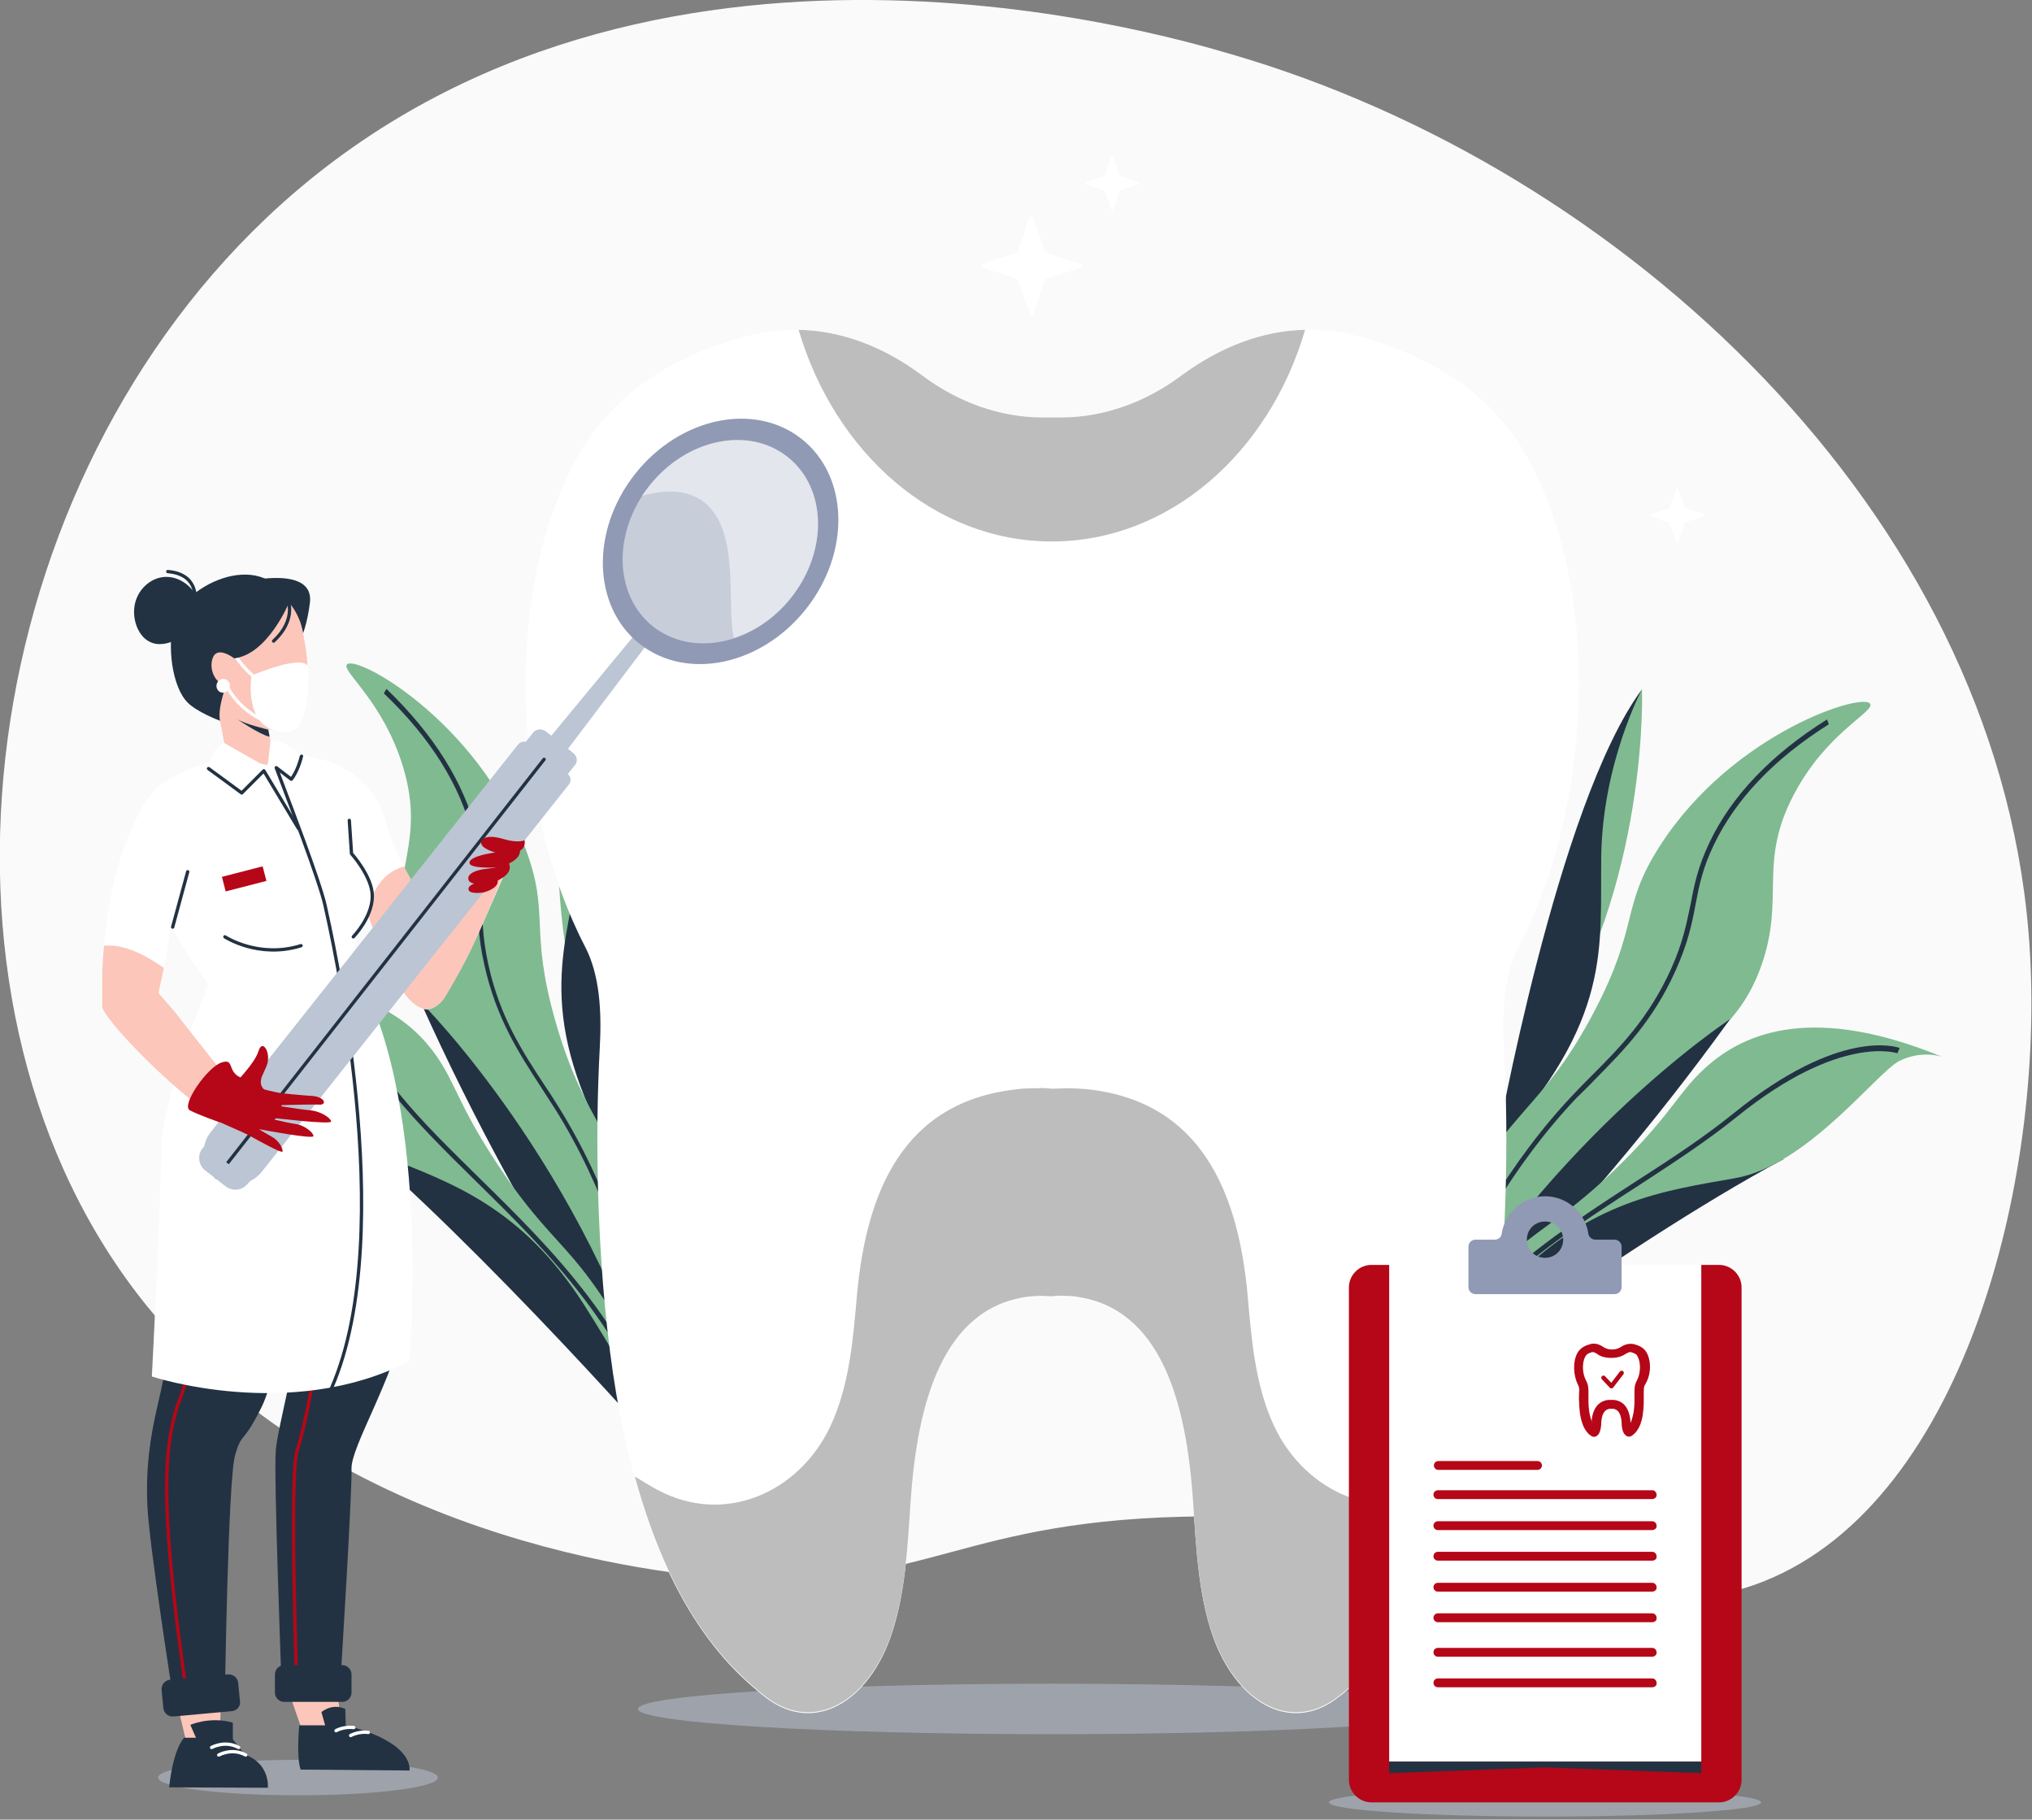 <svg width="459" height="411" viewBox="0 0 459 411" fill="none" xmlns="http://www.w3.org/2000/svg">
<rect x="0" y="0" width="459" height="411" fill="#808080" stroke="none"/>
<g clip-path="url(#clip0_12_22934)">
<path d="M33.201 295C-20.699 228.4 -7.199 113.1 60.201 49.2C141.301 -27.7 261.001 7.2 278.301 12.3C366.701 38.1 450.301 115.6 458.201 210.4C462.701 264 444.401 338.7 398.601 357.1C365.001 370.6 346.101 341.9 272.001 342.5C216.501 342.9 210.201 359 165.901 356.6C157.201 356.1 78.201 350.6 33.201 295Z" fill="#FAFAFA"/>
<path d="M301.899 327.9L301.199 327.1C335.299 290.8 349.499 235.2 349.599 234.7L350.699 234.8C350.599 235.3 336.299 291.2 301.899 327.9Z" fill="#223242"/>
<path d="M349 235.9C349 235.9 351 200.5 360.4 176.5C363.6 168.2 367.4 161.2 370.9 155.7C370.9 155.7 372.6 199.8 349 235.9Z" fill="#80BA91"/>
<path d="M370.898 155.7C370.898 155.7 361.998 172.3 361.698 193.4C361.398 214.4 364.298 230 337.898 259.3C337.898 259.3 351.698 181.6 370.898 155.7Z" fill="#223242"/>
<path d="M318.894 311.9C315.694 310.6 320.294 290.2 329.794 271.9C340.594 250.9 348.794 250.1 360.094 228.5C370.394 208.9 365.994 205.1 374.794 191.3C391.394 165.2 421.794 156 422.494 159.1C422.994 161 412.494 165.7 405.294 179.3C396.994 194.9 403.294 202.6 397.894 218C391.694 235.7 379.394 237 355.294 264.2C331.294 291 318.894 311.9 318.894 311.9Z" fill="#80BA91"/>
<path d="M318.898 311.9C318.898 311.9 355.198 279.6 390.798 230.2C390.798 230.2 346.898 258.9 318.898 311.9Z" fill="#223242"/>
<path d="M311.297 329.6C313.597 317.8 320.197 305.5 320.297 305.4C329.797 281.3 341.597 261.7 355.497 247.1C356.797 245.7 358.097 244.4 359.497 243C365.897 236.6 372.497 229.9 377.497 218.8C380.197 212.8 380.997 208.4 381.897 204.2C382.697 199.9 383.497 195.9 386.097 190.4C391.097 179.8 400.097 170.4 412.697 162.5L413.097 163.6C400.697 171.4 391.997 180.6 387.097 190.9C384.597 196.1 383.797 200.1 382.997 204.3C382.197 208.6 381.297 213 378.497 219.2C373.397 230.6 366.697 237.3 360.197 243.9C358.897 245.3 357.497 246.6 356.197 247.9C342.397 262.4 330.697 281.8 321.197 305.8C321.097 306 314.497 318.1 312.297 329.6H311.297Z" fill="#223242"/>
<path d="M314 321C314 321 364.9 282.2 402.9 261.8L370.1 264.4L333.6 293.4L314 321Z" fill="#223242"/>
<path d="M314 321C322.7 303.1 331.8 292.4 338.4 286C348 276.7 353.5 275.4 366.3 262.7C377.7 251.4 379.3 246.5 385.2 241.2C394.3 232.9 410 226.9 438.7 238.7C438.7 238.7 434.2 237.1 429.1 239.6C424 242.1 408.4 263.2 392 266.1C375.6 269 359.3 271.1 341 289.8C322.8 308.4 314 321 314 321Z" fill="#80BA91"/>
<path d="M309.4 330.4L308.5 329.9L313.6 320.8C329.4 292.8 350 279.5 369.9 266.6C377.7 261.6 385 256.8 391.8 251.3C415.7 232 428.5 236.5 429.1 236.7L428.6 237.9C428.5 237.9 415.7 233.4 392.4 252.2C385.6 257.7 378.2 262.5 370.4 267.6C350.6 280.4 330.2 293.6 314.6 321.3L309.4 330.4Z" fill="#223242"/>
<path d="M162.398 339.8L163.298 339.1C137.198 296.7 134.498 239.4 134.498 238.8L133.398 238.7C133.398 239.3 136.098 297 162.398 339.8Z" fill="#223242"/>
<path d="M134.701 240.2C134.701 240.2 139.901 205.2 135.501 179.8C134.001 171 131.701 163.4 129.401 157.3C129.401 157.2 119.001 200.2 134.701 240.2Z" fill="#80BA91"/>
<path d="M129.399 157.2C129.399 157.2 134.699 175.3 130.799 196C126.899 216.7 120.899 231.3 140.799 265.3C140.899 265.3 142.999 186.5 129.399 157.2Z" fill="#223242"/>
<path d="M148.999 320.8C152.399 320.2 151.999 299.3 146.399 279.4C139.999 256.7 132.199 254.2 125.499 230.8C119.399 209.5 124.399 206.6 118.599 191.4C107.599 162.5 79.699 147.3 78.299 150.2C77.499 151.9 86.699 158.7 91.099 173.4C96.099 190.3 88.399 196.6 90.599 212.8C93.099 231.4 104.899 235.1 122.999 266.6C140.999 297.8 148.999 320.8 148.999 320.8Z" fill="#80BA91"/>
<path d="M149 320.8C149 320.8 119.9 281.9 95 226.3C95 226.3 132.2 263.1 149 320.8Z" fill="#223242"/>
<path d="M152.799 339.6C152.999 327.6 148.899 314.2 148.899 314.1C144.499 288.6 136.799 267 126.099 249.9C125.099 248.3 124.099 246.7 122.999 245.1C117.999 237.5 112.899 229.7 110.299 217.8C108.899 211.4 108.899 206.9 108.999 202.6C108.999 198.2 109.099 194.1 107.699 188.3C104.899 176.9 97.999 165.9 87.299 155.6L86.699 156.6C97.299 166.7 103.999 177.5 106.699 188.5C108.099 194.1 107.999 198.2 107.999 202.4C107.999 206.8 107.899 211.3 109.399 217.9C112.099 230.1 117.299 238 122.299 245.7C123.299 247.3 124.399 248.9 125.399 250.5C135.999 267.4 143.599 288.9 147.999 314.3C148.099 314.5 151.999 327.7 151.899 339.4L152.799 339.6Z" fill="#223242"/>
<path d="M151.897 330.6C151.897 330.6 109.797 282.4 76.797 254.7L108.397 263.9L138.297 299.7L151.897 330.6Z" fill="#223242"/>
<path d="M151.898 330.6C146.998 311.3 140.298 299 134.998 291.4C127.398 280.4 122.298 278 112.398 263C103.498 249.6 102.898 244.5 98.298 238.1C91.098 228.1 76.898 219.1 46.398 224.9C46.398 224.9 51.098 224.2 55.598 227.7C60.098 231.2 71.098 255 86.598 261.1C102.098 267.2 117.698 272.6 131.798 294.5C145.798 316.5 151.898 330.6 151.898 330.6Z" fill="#80BA91"/>
<path d="M154.599 340.7L155.599 340.4L152.399 330.4C142.599 299.8 125.099 282.6 108.199 266C101.599 259.5 95.299 253.4 89.799 246.6C70.299 222.9 56.799 224.7 56.199 224.8L56.499 226.1C56.599 226.1 69.999 224.3 89.099 247.4C94.699 254.2 100.999 260.4 107.599 266.9C124.399 283.4 141.699 300.5 151.399 330.7L154.599 340.7Z" fill="#223242"/>
<path opacity="0.52" d="M237.598 391.7C289.236 391.7 331.098 389.148 331.098 386C331.098 382.852 289.236 380.3 237.598 380.3C185.959 380.3 144.098 382.852 144.098 386C144.098 389.148 185.959 391.7 237.598 391.7Z" fill="#BBC5D4"/>
<path d="M346.299 105.7C337.299 87.8 321.699 80 306.599 75.9C292.899 72.2 279.099 75.8 266.999 84.9C258.699 91.1 249.399 94.3 240.099 94.4C239.299 94.4 236.099 94.4 235.299 94.4C225.999 94.3 216.699 91.1 208.399 84.9C196.199 75.8 182.499 72.3 168.799 75.9C153.699 79.9 138.099 87.8 129.099 105.7C113.299 137.1 116.499 183.7 132.199 213.9C135.499 220.3 135.899 228.5 135.499 236.3C134.899 247.5 134.799 258 135.099 269.2C135.499 283 136.499 296.8 138.499 310.4C141.999 333.7 148.899 356.9 162.299 373.1C165.599 377.1 169.299 380.6 173.199 383.6C184.199 391.8 196.299 384.1 201.299 369.4C204.499 360.1 204.999 349.6 205.699 339.4C207.199 316.9 212.999 295.8 231.999 293.1C233.099 293 234.099 292.9 235.199 292.9C235.999 292.9 236.799 293 237.599 293C238.399 292.9 239.199 292.8 239.999 292.9C240.999 292.9 242.099 292.9 243.199 293.1C262.199 295.8 267.999 316.8 269.499 339.4C270.199 349.6 270.699 360.1 273.899 369.4C278.999 384.1 291.099 391.8 301.999 383.6C305.899 380.7 309.599 377.1 312.899 373.1C326.299 356.9 333.199 333.7 336.699 310.4C338.699 296.8 339.699 283 340.099 269.2C340.399 258 340.299 247.5 339.699 236.3C339.299 228.6 339.699 220.3 342.999 213.9C358.899 183.6 362.099 137.1 346.299 105.7Z" fill="white"/>
<path d="M326.898 336.5C311.698 344.7 294.898 337 287.898 322.3C283.498 313 282.698 302.5 281.798 292.3C279.698 269.8 271.598 248.7 245.398 246C243.898 245.9 242.498 245.8 240.998 245.8C239.898 245.8 238.798 245.9 237.698 245.9C236.598 245.8 235.498 245.7 234.398 245.8C232.898 245.8 231.498 245.8 229.998 246C203.698 248.7 195.698 269.7 193.598 292.3C192.698 302.5 191.898 313 187.498 322.3C180.498 337 163.798 344.7 148.498 336.5C146.798 335.6 145.098 334.5 143.398 333.5C147.498 348.4 153.398 362.2 162.298 372.9C165.598 376.9 169.298 380.4 173.198 383.4C184.198 391.6 196.298 383.9 201.298 369.2C204.498 359.9 204.998 349.4 205.698 339.2C207.198 316.7 212.998 295.6 231.998 292.9C233.098 292.8 234.098 292.7 235.198 292.7C235.998 292.7 236.798 292.8 237.598 292.8C238.398 292.7 239.198 292.6 239.998 292.7C240.998 292.7 242.098 292.7 243.198 292.9C262.198 295.6 267.998 316.6 269.498 339.2C270.198 349.4 270.698 359.9 273.898 369.2C278.998 383.9 291.098 391.6 301.998 383.4C305.898 380.5 309.598 376.9 312.898 372.9C321.798 362.2 327.798 348.3 331.798 333.5C330.298 334.5 328.598 335.6 326.898 336.5Z" fill="#BDBDBD"/>
<path d="M237.598 122.3C264.098 122.3 286.698 102.3 294.798 74.5C285.098 74.7 275.598 78.4 266.898 84.8C258.598 91 249.298 94.2 239.998 94.3C239.198 94.3 235.998 94.3 235.198 94.3C225.898 94.2 216.598 91 208.298 84.8C199.598 78.3 190.098 74.7 180.398 74.5C188.598 102.3 211.098 122.3 237.598 122.3Z" fill="#BDBDBD"/>
<path opacity="0.52" d="M98.903 401.5C98.903 403.7 84.803 405.5 67.303 405.5C49.903 405.5 35.703 403.7 35.703 401.5C35.703 399.3 49.803 397.5 67.303 397.5C84.803 397.5 98.903 399.3 98.903 401.5Z" fill="#BBC5D4"/>
<path d="M50.001 381.4L39.301 381.6C40.201 385.6 41.201 389.8 42.201 394L49.601 393.9L50.001 381.4Z" fill="#FCC6BA"/>
<path d="M75.802 379.5L64.402 379.7L68.502 391.6L77.002 388.6C77.002 388.6 76.602 385.2 75.802 379.5Z" fill="#FCC6BA"/>
<path d="M52.303 392.5H41.603C41.603 392.5 39.203 394.6 38.203 403.7L60.503 403.8C60.503 403.8 61.103 398.4 55.303 396.3L52.303 392.5Z" fill="#223242"/>
<path d="M67.602 389.7C67.602 389.7 66.901 396.8 67.901 399.7L92.501 399.9C92.501 399.9 93.802 393.6 78.102 389.7H67.602Z" fill="#223242"/>
<path d="M44.4 392.8L43 389.6C43 389.6 47.4 387.6 52.6 389.1V393L44.4 392.8Z" fill="#223242"/>
<path d="M73.502 389.9L72.602 386.7C72.602 386.7 75.002 384.6 78.002 386L78.102 389.9H73.502Z" fill="#223242"/>
<path d="M51.901 174.6L62.301 172.7L56.201 145.1L46.801 147.1L51.901 174.6Z" fill="#FCC6BA"/>
<path d="M55.801 131.3C55.801 131.3 71.101 127.7 70.001 136.2C68.901 144.8 66.101 147.5 66.101 147.5L55.801 131.3Z" fill="#223242"/>
<path d="M68.302 142.2C70.002 149.9 65.202 157.4 57.802 159C50.302 160.6 42.902 155.8 41.202 148.1C39.502 140.4 44.302 132.9 51.702 131.3C59.202 129.7 66.602 134.6 68.302 142.2Z" fill="#FCC6BA"/>
<path d="M67.701 140.2C67.701 140.2 72.701 156 66.001 164.4C65.701 164.8 65.101 165.1 64.601 165.1C61.301 165.2 46.501 163.5 42.301 150.5L67.701 140.2Z" fill="#FCC6BA"/>
<path d="M56.801 152.6C56.801 152.6 68.401 147.6 69.601 150.6C69.601 150.6 70.601 165.4 64.701 165.4C54.701 165.4 56.801 152.6 56.801 152.6Z" fill="white"/>
<path d="M53 147.9C53 147.9 55.8 152.4 59.5 154.2" stroke="white" stroke-width="0.75" stroke-miterlimit="10" stroke-linecap="round"/>
<path d="M51.102 154.7C51.102 154.7 53.602 160.5 60.502 163.1" stroke="white" stroke-width="0.75" stroke-miterlimit="10" stroke-linecap="round"/>
<path d="M65.301 136.1C65.301 136.1 60.501 147.8 52.901 148.7C52.901 148.7 49.201 145.8 48.101 148.5C47.001 151.2 48.801 154.6 51.101 154.8C51.101 154.8 49.101 159.8 49.701 162.8C49.701 162.8 44.301 160.8 42.201 158.5C39.401 155.5 37.801 148 39.001 141.1C40.401 132.9 58.801 123.1 65.301 136.1Z" fill="#223242"/>
<path d="M45 136.8C44.7 133.6 41.3 130.2 37.4 130.3C34.4 130.4 32.1 132.5 31.1 134.6C29.2 138.4 30.8 143.6 33.9 145C38.1 147.1 45.5 142 45 136.8Z" fill="#223242"/>
<path d="M65.101 135.7C65.101 135.7 66.901 140.1 61.801 144.8" stroke="#223242" stroke-width="0.75" stroke-miterlimit="10" stroke-linecap="round"/>
<path d="M44.002 136.2C44.002 136.2 45.302 129.7 37.902 129.1" stroke="#223242" stroke-width="0.75" stroke-miterlimit="10" stroke-linecap="round"/>
<path d="M60.6 164.8C60.6 164.8 55.4 163.6 53.5 162.4C53.5 162.4 58.8 166 60.9 166.4L60.6 164.8Z" fill="#223242"/>
<path d="M48.999 155.5C49.299 156.3 50.199 156.7 50.999 156.3C51.799 156 52.199 155.1 51.799 154.3C51.499 153.5 50.599 153.1 49.799 153.5C49.099 153.8 48.699 154.7 48.999 155.5Z" fill="white"/>
<path d="M86.499 236.3C69.699 236.3 42.399 237.6 42.399 237.6C41.699 240.8 42.799 240 41.099 243.5C38.499 248.9 37.699 255.1 38.899 261C39.299 263.1 39.799 265.4 40.199 267.5C40.199 267.5 40.399 280 40.199 287.9C39.999 295.8 37.399 310 35.599 317.4C33.899 324.8 32.899 331.4 33.299 340.2C33.699 349 39.099 383.4 39.099 383.4C39.099 383.4 42.899 388.2 50.799 383.4C50.799 383.4 51.499 334.2 53.099 328.7C54.699 323.2 54.799 326.5 59.099 317.8C61.099 313.9 64.899 299.2 68.399 284.3C68.499 288 68.499 291.3 68.299 293.8C67.399 306 62.699 322.3 62.299 327.6C61.799 332.9 63.599 380.4 63.599 380.4C63.599 380.4 67.999 385.9 76.799 381.4C76.799 381.4 79.599 336.8 79.399 331.8C79.199 326.8 88.899 311.5 91.299 298.4C93.799 285.2 91.699 248.4 86.499 236.3Z" fill="#223242"/>
<path d="M48.602 237.3C48.602 237.3 44.802 246.2 46.702 257.3C48.602 268.4 45.002 304.9 40.702 315.9C36.302 327 36.502 343.9 42.402 384.3" stroke="#B50717" stroke-width="0.75" stroke-miterlimit="10" stroke-linecap="round" stroke-linejoin="round"/>
<path d="M68.5 284.2L74.8 270.1" stroke="#223242" stroke-width="0.75" stroke-miterlimit="10" stroke-linecap="round" stroke-linejoin="round"/>
<path d="M67.101 382.4C67.101 382.4 65.301 333.5 67.101 327.7C68.901 321.9 74.701 299 70.801 278.8" stroke="#B50717" stroke-width="0.75" stroke-miterlimit="10" stroke-linecap="round" stroke-linejoin="round"/>
<path d="M100.302 225.5C105.802 216.1 106.402 214.8 113.702 198L107.902 195.2L98.002 207.5C96.802 205.5 89.202 194 87.202 185.9C84.302 173.8 72.402 171.5 72.402 171.5C73.302 176.4 76.202 181.8 78.102 184L76.502 188.8C79.402 191.6 89.702 239.2 100.302 225.5Z" fill="white"/>
<path d="M107.903 195.2L98.003 207.5C97.203 206.2 94.503 201.6 91.203 195.7C85.703 197.5 84.603 201.3 82.703 205.5C87.403 218.9 93.803 234 100.403 225.4C105.903 216 106.203 215.6 114.403 195.9L107.903 195.2Z" fill="#FCC6BA"/>
<path d="M84.199 189.9C84.199 189.9 76.599 173.6 76.999 173.3C76.999 173.3 74.899 171.3 61.299 169.4L60.399 172.8L52.099 171C52.099 171 40.499 173 34.299 179C34.299 179 33.499 192.6 34.999 199.3L35.799 203C36.799 207.9 46.999 222.3 46.999 222.3L42.399 237.5C42.399 237.5 71.699 242.7 86.499 236.2L79.599 217.2L84.199 189.9Z" fill="white"/>
<path d="M47.101 222.4C47.101 222.4 36.501 247.4 36.401 260.2C36.301 273 34.301 310.9 34.301 310.9C34.301 310.9 65.501 321.3 92.401 307.5C92.401 307.5 98.101 246.5 78.801 216.6L47.101 222.4Z" fill="white"/>
<path d="M68.102 170.8C67.202 174.4 65.802 176 65.802 176L62.402 173.4L64.702 179.5C64.702 179.5 72.202 199 73.402 204.4C74.602 209.9 90.402 277.9 74.902 313.5" stroke="#223242" stroke-width="0.75" stroke-miterlimit="10" stroke-linecap="round" stroke-linejoin="round"/>
<path d="M50.6 167.8L61 173.7L54.6 179L47 173.6C47.1 173.6 46.9 170.1 50.6 167.8Z" fill="white"/>
<path d="M68 170.5C68 170.5 64.9 167.4 61.1 167.2L60.5 172.8" fill="white"/>
<path d="M47.102 173.6L54.602 179.1L59.602 174.1L67.402 187.1" stroke="#223242" stroke-width="0.75" stroke-miterlimit="10" stroke-linecap="round" stroke-linejoin="round"/>
<path d="M52.3 386.5L39.2 387.7C38 387.8 37 386.9 36.9 385.8L36.5 381.7C36.4 380.5 37.3 379.5 38.4 379.4L51.5 378.2C52.7 378.1 53.7 379 53.8 380.1L54.2 384.2C54.4 385.4 53.5 386.4 52.3 386.5Z" fill="#223242"/>
<path d="M77.302 384.4H64.202C63.002 384.4 62.102 383.4 62.102 382.3V378.2C62.102 377 63.102 376.1 64.202 376.1H77.302C78.502 376.1 79.402 377.1 79.402 378.2V382.3C79.402 383.4 78.502 384.4 77.302 384.4Z" fill="#223242"/>
<path d="M148.603 142.3L146.003 140.2L121.703 169.6L125.603 172.7L148.603 142.3Z" fill="#BBC5D4"/>
<path d="M129.5 170.1L123.3 165.2C122.4 164.5 121.1 164.6 120.4 165.5L118.5 167.9L127.9 175.3L129.8 172.9C130.6 172.1 130.4 170.8 129.5 170.1Z" fill="#BBC5D4"/>
<path d="M128.2 174.8L125.5 172.7L121.6 169.6L119.5 167.9C118.7 167.3 117.6 167.4 117 168.2L47.6 255.7C45.7 258.1 45.6 261.2 46.9 263.7C47.4 264.5 48 265.3 48.8 265.9C49.4 266.4 50 266.7 50.7 267C53.6 268.1 57 267.3 59.1 264.7L128.5 177.2C129.1 176.5 129 175.4 128.2 174.8Z" fill="#BBC5D4"/>
<path d="M122.902 171.5L48.902 265.9" stroke="#223242" stroke-width="0.75" stroke-miterlimit="10" stroke-linecap="round" stroke-linejoin="round"/>
<path d="M56.502 266.8L46.302 258.7L45.802 259.3C44.502 260.9 44.802 263.2 46.402 264.4L50.902 267.9C52.502 269.2 54.802 268.9 56.002 267.3L56.502 266.8Z" fill="#BBC5D4"/>
<path d="M182.053 137.567C192.176 124.8 191.751 107.608 181.105 99.167C170.459 90.726 153.623 94.232 143.5 106.999C133.378 119.766 133.802 136.958 144.448 145.399C155.095 153.84 171.931 150.334 182.053 137.567Z" fill="#909AB5"/>
<g opacity="0.5">
<path d="M178.702 135C170.302 145.6 156.402 148.5 147.502 141.5C138.702 134.5 138.302 120.3 146.702 109.7C155.102 99.1 169.002 96.2 177.902 103.2C186.802 110.2 187.102 124.4 178.702 135Z" fill="white"/>
</g>
<g opacity="0.5">
<path d="M178.7 135C187.1 124.4 186.7 110.2 177.9 103.2C169.1 96.2 155.1 99.1 146.7 109.7C146.1 110.5 145.5 111.2 145 112C149.9 110.6 154.6 110.5 158.3 112.9C167.6 119 163.9 136.6 165.8 144.1C170.7 142.5 175.2 139.4 178.7 135Z" fill="white"/>
</g>
<path d="M40.602 230C40.802 230 38.202 227.1 35.802 224.3C37.102 217.9 45.902 179.9 34.402 179C34.402 179 24.302 190.4 23.102 219.4C23.102 219.6 23.102 227.4 23.102 227.4C23.302 230.1 39.602 247 48.802 252.4C50.602 250.7 52.302 248.9 54.002 247.1L40.602 230Z" fill="white"/>
<path d="M54.102 247.1L40.602 230C40.802 230 38.202 227.1 35.802 224.3C36.002 223.2 36.502 221.2 37.002 218.6C30.302 214 26.602 213.4 23.502 213.6C23.302 215.5 23.202 217.4 23.102 219.4C23.102 219.6 23.102 227.4 23.102 227.4C23.302 230.1 39.602 247 48.802 252.4C50.702 250.7 52.402 248.9 54.102 247.1Z" fill="#FCC6BA"/>
<path d="M52.2 245.6C52.2 245.6 57.5 240.4 58.4 237.4C59.3 234.4 61.4 238 60.2 240.8C59 243.6 58 245.7 58 245.7L63.2 246.9C63.2 246.9 66.3 253.5 55.6 256.1L47.5 252.5C47.6 252.6 48.7 247.1 52.2 245.6Z" fill="#B50717"/>
<path d="M62.198 246.8C62.198 246.8 69.298 247.5 69.998 247.5C73.498 247.6 73.898 249.6 72.198 249.5C69.498 249.4 60.898 249.7 60.898 249.7L62.198 246.8Z" fill="#B50717"/>
<path d="M61.702 252.5C61.702 252.5 74.902 254.1 74.802 253.3C74.702 252.5 72.402 251 70.202 250.8C66.902 250.5 60.102 249.3 60.102 249.3L61.702 252.5Z" fill="#B50717"/>
<path d="M58.803 255.1C58.803 255.1 70.903 257.4 70.803 256.6C70.803 255.8 68.803 254.2 66.903 253.9C63.803 253.4 57.703 251.9 57.703 251.9L58.803 255.1Z" fill="#B50717"/>
<path d="M54.203 255.3C54.203 255.3 63.603 260.7 63.803 260.1C64.003 259.4 62.903 257.5 61.303 256.7C58.903 255.4 54.203 252.4 54.203 252.4V255.3Z" fill="#B50717"/>
<path d="M49.601 253.5C49.601 253.5 44.801 251.8 42.901 250.8C40.801 249.7 46.801 241.1 50.001 240C53.201 238.9 51.001 242.3 54.901 243.6L49.601 253.5Z" fill="#B50717"/>
<path d="M59.1 243.4C59.1 243.4 57.7 246.7 62.6 247L55.5 247.2L59.1 243.4Z" fill="#B50717"/>
<path d="M39 209.4L42.4 196.9" stroke="#223242" stroke-width="0.75" stroke-miterlimit="10" stroke-linecap="round" stroke-linejoin="round"/>
<path d="M117.105 191C117.105 191 116.005 192.2 112.505 192.5C109.105 192.8 105.505 193.9 106.105 195.1C106.705 196.3 112.605 195.9 112.605 195.9C112.605 195.9 119.005 194.4 117.105 191Z" fill="#B50717"/>
<path d="M114.803 194.7C114.803 194.7 113.703 195.9 110.203 196.2C106.803 196.5 105.303 197.7 105.903 198.9C106.503 200.1 110.403 199.6 110.403 199.6C110.403 199.6 116.703 198 114.803 194.7Z" fill="#B50717"/>
<path d="M112.201 198.2C112.201 198.2 111.401 199.1 109.001 199.2C106.601 199.4 105.501 200.3 105.901 201.1C106.301 202 109.101 201.6 109.101 201.6C109.101 201.6 113.501 200.6 112.201 198.2Z" fill="#B50717"/>
<path d="M118.502 189.8C118.502 189.8 117.002 190.5 113.702 189.5C110.402 188.5 108.502 189.2 108.702 190.5C108.802 191.8 112.602 192.8 112.602 192.8C112.602 192.8 119.102 193.6 118.502 189.8Z" fill="#B50717"/>
<path d="M79.802 211.6C79.802 211.6 84.102 207.2 84.102 202.4C84.102 198 79.402 192.8 79.402 192.8L78.902 185.3" fill="white"/>
<path d="M79.802 211.6C79.802 211.6 84.102 207.2 84.102 202.4C84.102 198 79.402 192.8 79.402 192.8L78.902 185.3" stroke="#223242" stroke-width="0.75" stroke-miterlimit="10" stroke-linecap="round" stroke-linejoin="round"/>
<path d="M50.801 211.6C50.801 211.6 58.401 216.6 68.001 213.6L50.801 211.6Z" fill="white"/>
<path d="M50.801 211.6C50.801 211.6 58.401 216.6 68.001 213.6" stroke="#223242" stroke-width="0.75" stroke-miterlimit="10" stroke-linecap="round" stroke-linejoin="round"/>
<path d="M59.328 195.678L50.129 198.052L50.979 201.344L60.177 198.97L59.328 195.678Z" fill="#B50717"/>
<path d="M47.801 394.7C47.801 394.7 50.801 393 53.901 394.7" stroke="white" stroke-width="0.75" stroke-miterlimit="10" stroke-linecap="round"/>
<path d="M49.402 396.4C49.402 396.4 52.402 394.7 55.502 396.4" stroke="white" stroke-width="0.75" stroke-miterlimit="10" stroke-linecap="round"/>
<path d="M79.203 392C79.203 392 81.003 391 83.203 391.3" stroke="white" stroke-width="0.75" stroke-miterlimit="10" stroke-linecap="round"/>
<path d="M75.902 390.9C75.902 390.9 77.702 389.9 79.902 390.2" stroke="white" stroke-width="0.75" stroke-miterlimit="10" stroke-linecap="round"/>
<path opacity="0.52" d="M348.999 410.3C375.951 410.3 397.799 408.867 397.799 407.1C397.799 405.333 375.951 403.9 348.999 403.9C322.048 403.9 300.199 405.333 300.199 407.1C300.199 408.867 322.048 410.3 348.999 410.3Z" fill="#BBC5D4"/>
<path d="M388.299 407.1H309.799C306.999 407.1 304.699 404.8 304.699 402V290.8C304.699 288 306.999 285.7 309.799 285.7H388.299C391.099 285.7 393.399 288 393.399 290.8V402C393.399 404.8 391.099 407.1 388.299 407.1Z" fill="#B50717"/>
<path d="M384.297 285.6H313.797V397.9H384.297V285.6Z" fill="white"/>
<path d="M364.699 280H360.399C359.599 280 358.899 279.4 358.799 278.7C358.099 273.9 353.999 270.2 348.999 270.2C343.999 270.2 339.899 273.9 339.199 278.7C339.099 279.5 338.399 280 337.599 280H333.299C332.399 280 331.699 280.7 331.699 281.6V290.7C331.699 291.6 332.399 292.3 333.299 292.3H364.699C365.599 292.3 366.299 291.6 366.299 290.7V281.6C366.299 280.7 365.599 280 364.699 280ZM348.999 284.1C346.699 284.1 344.899 282.3 344.899 280C344.899 277.7 346.699 275.9 348.999 275.9C351.299 275.9 353.099 277.7 353.099 280C353.099 282.3 351.299 284.1 348.999 284.1Z" fill="#909AB5"/>
<path d="M372.002 305.6C371.402 304.4 370.202 303.9 369.102 303.6C368.102 303.4 367.102 303.6 366.202 304.2C365.602 304.6 364.902 304.8 364.302 304.8C364.202 304.8 364.002 304.8 364.002 304.8C363.302 304.8 362.702 304.6 362.102 304.2C361.202 303.6 360.202 303.3 359.202 303.6C358.102 303.9 357.002 304.4 356.302 305.6C355.202 307.7 355.402 310.8 356.502 312.9C356.702 313.3 356.802 313.9 356.702 314.4C356.702 315.2 356.602 315.9 356.702 316.6C356.702 317.5 356.802 318.5 356.902 319.4C357.202 321 357.602 322.5 358.602 323.6C358.802 323.9 359.102 324.1 359.402 324.3C360.202 324.9 361.102 324.3 361.402 323.3C361.602 322.7 361.702 322 361.702 321.3C361.802 319.8 362.202 318.4 363.602 318.2C363.702 318.2 363.802 318.2 363.802 318.2C363.902 318.2 363.902 318.2 364.002 318.2C364.102 318.2 364.102 318.2 364.202 318.2C364.302 318.2 364.402 318.2 364.402 318.2C365.802 318.4 366.202 319.8 366.302 321.3C366.302 322 366.402 322.7 366.602 323.3C367.002 324.3 367.802 324.8 368.602 324.3C368.902 324.1 369.102 323.9 369.402 323.6C370.402 322.5 370.902 320.9 371.102 319.4C371.202 318.5 371.302 317.6 371.302 316.6C371.302 315.8 371.302 315.1 371.302 314.4C371.302 313.9 371.302 313.3 371.502 312.9C372.902 310.8 373.102 307.7 372.002 305.6Z" fill="#B50717"/>
<path d="M359.705 321.4C359.405 320.8 359.205 320 359.005 319C358.905 318.3 358.805 317.4 358.805 316.5C358.805 315.8 358.805 315.2 358.805 314.4C358.805 313.8 358.805 312.8 358.305 311.9C357.405 310.3 357.305 307.8 358.105 306.4C358.305 306 358.605 305.7 359.605 305.4C359.705 305.4 359.805 305.4 359.805 305.4C360.105 305.4 360.405 305.6 360.605 305.7C361.505 306.4 362.605 306.7 363.805 306.7H364.205C365.405 306.7 366.505 306.3 367.405 305.7C367.605 305.6 367.905 305.4 368.205 305.4C368.305 305.4 368.405 305.4 368.405 305.4C369.405 305.7 369.805 306 369.905 306.4C370.705 307.8 370.605 310.3 369.705 311.9C369.205 312.8 369.205 313.8 369.205 314.4C369.205 315.1 369.205 315.8 369.205 316.5C369.205 317.5 369.105 318.3 369.005 319C368.805 320 368.605 320.8 368.305 321.4C368.305 321.3 368.305 321.1 368.305 321.1C368.005 317.4 366.205 316.4 364.605 316.2C364.405 316.2 364.305 316.2 364.105 316.2C364.005 316.2 364.005 316.2 363.905 316.2C363.805 316.2 363.705 316.2 363.705 316.2C363.505 316.2 363.305 316.2 363.205 316.2C361.705 316.4 359.805 317.4 359.505 321.1C359.705 321.1 359.705 321.4 359.705 321.4Z" fill="white"/>
<path d="M362.203 311.2L364.003 313.1L366.303 310.1" stroke="#B50717" stroke-miterlimit="10" stroke-linecap="round" stroke-linejoin="round"/>
<path d="M347.298 332H324.898C324.298 332 323.898 331.5 323.898 331C323.898 330.4 324.398 330 324.898 330H347.298C347.898 330 348.298 330.5 348.298 331C348.298 331.6 347.798 332 347.298 332Z" fill="#B50717"/>
<path d="M373.197 338.6H324.797C324.197 338.6 323.797 338.1 323.797 337.6C323.797 337 324.297 336.6 324.797 336.6H373.197C373.797 336.6 374.197 337.1 374.197 337.6C374.297 338.1 373.797 338.6 373.197 338.6Z" fill="#B50717"/>
<path d="M373.197 345.6H324.797C324.197 345.6 323.797 345.1 323.797 344.6C323.797 344 324.297 343.6 324.797 343.6H373.197C373.797 343.6 374.197 344.1 374.197 344.6C374.297 345.1 373.797 345.6 373.197 345.6Z" fill="#B50717"/>
<path d="M373.197 352.5H324.797C324.197 352.5 323.797 352 323.797 351.5C323.797 350.9 324.297 350.5 324.797 350.5H373.197C373.797 350.5 374.197 351 374.197 351.5C374.297 352.1 373.797 352.5 373.197 352.5Z" fill="#B50717"/>
<path d="M373.197 359.5H324.797C324.197 359.5 323.797 359 323.797 358.5C323.797 357.9 324.297 357.5 324.797 357.5H373.197C373.797 357.5 374.197 358 374.197 358.5C374.297 359 373.797 359.5 373.197 359.5Z" fill="#B50717"/>
<path d="M373.197 366.4H324.797C324.197 366.4 323.797 365.9 323.797 365.4C323.797 364.8 324.297 364.4 324.797 364.4H373.197C373.797 364.4 374.197 364.9 374.197 365.4C374.297 366 373.797 366.4 373.197 366.4Z" fill="#B50717"/>
<path d="M373.197 374.2H324.797C324.197 374.2 323.797 373.7 323.797 373.2C323.797 372.6 324.297 372.2 324.797 372.2H373.197C373.797 372.2 374.197 372.7 374.197 373.2C374.297 373.7 373.797 374.2 373.197 374.2Z" fill="#B50717"/>
<path d="M373.197 381.1H324.797C324.197 381.1 323.797 380.6 323.797 380.1C323.797 379.5 324.297 379.1 324.797 379.1H373.197C373.797 379.1 374.197 379.6 374.197 380.1C374.297 380.7 373.797 381.1 373.197 381.1Z" fill="#B50717"/>
<path d="M384.297 397.9H313.797V400.5L348.997 399.2L384.297 400.5V397.9Z" fill="#223242"/>
<path d="M233.399 49.3L235.999 56.8C235.999 56.9 236.099 57 236.199 57.1L243.999 59.6C244.399 59.7 244.399 60.4 243.999 60.5L236.199 63C236.099 63.1 235.999 63.2 235.999 63.3L233.499 70.8C233.299 71.3 232.699 71.3 232.599 70.8L229.999 63.3C229.999 63.2 229.899 63.1 229.799 63L222.199 60.5C221.699 60.3 221.699 59.6 222.199 59.5C224.799 58.7 229.699 57.1 229.699 57.1C229.799 57 229.899 56.9 229.899 56.8L232.399 49.3C232.599 48.8 233.199 48.8 233.399 49.3Z" fill="white"/>
<path d="M251.497 35.4L252.897 39.5C252.897 39.6 252.997 39.6 252.997 39.7L257.197 41.1C257.397 41.2 257.397 41.5 257.197 41.6L252.997 43C252.897 43 252.897 43.1 252.897 43.2L251.497 47.3C251.397 47.5 251.097 47.5 250.997 47.3L249.597 43.2C249.597 43.1 249.497 43.1 249.497 43L245.397 41.7C245.097 41.6 245.097 41.2 245.397 41.1C246.797 40.6 249.497 39.8 249.497 39.8C249.597 39.8 249.597 39.7 249.597 39.6L250.997 35.5C251.097 35.1 251.397 35.1 251.497 35.4Z" fill="white"/>
<path d="M379.098 110.4L380.498 114.5C380.498 114.6 380.598 114.6 380.598 114.7L384.798 116.1C384.998 116.2 384.998 116.5 384.798 116.6L380.598 118C380.498 118 380.498 118.1 380.498 118.2L379.098 122.3C378.998 122.5 378.698 122.5 378.598 122.3L377.198 118.2C377.198 118.1 377.098 118.1 377.098 118L372.998 116.7C372.698 116.6 372.698 116.2 372.998 116.1C374.398 115.6 377.098 114.8 377.098 114.8C377.198 114.8 377.198 114.7 377.198 114.6L378.598 110.5C378.698 110.2 378.998 110.2 379.098 110.4Z" fill="white"/>
</g>
<defs>
<clipPath id="clip0_12_22934">
<rect width="459" height="410.3" fill="white"/>
</clipPath>
</defs>
</svg>
